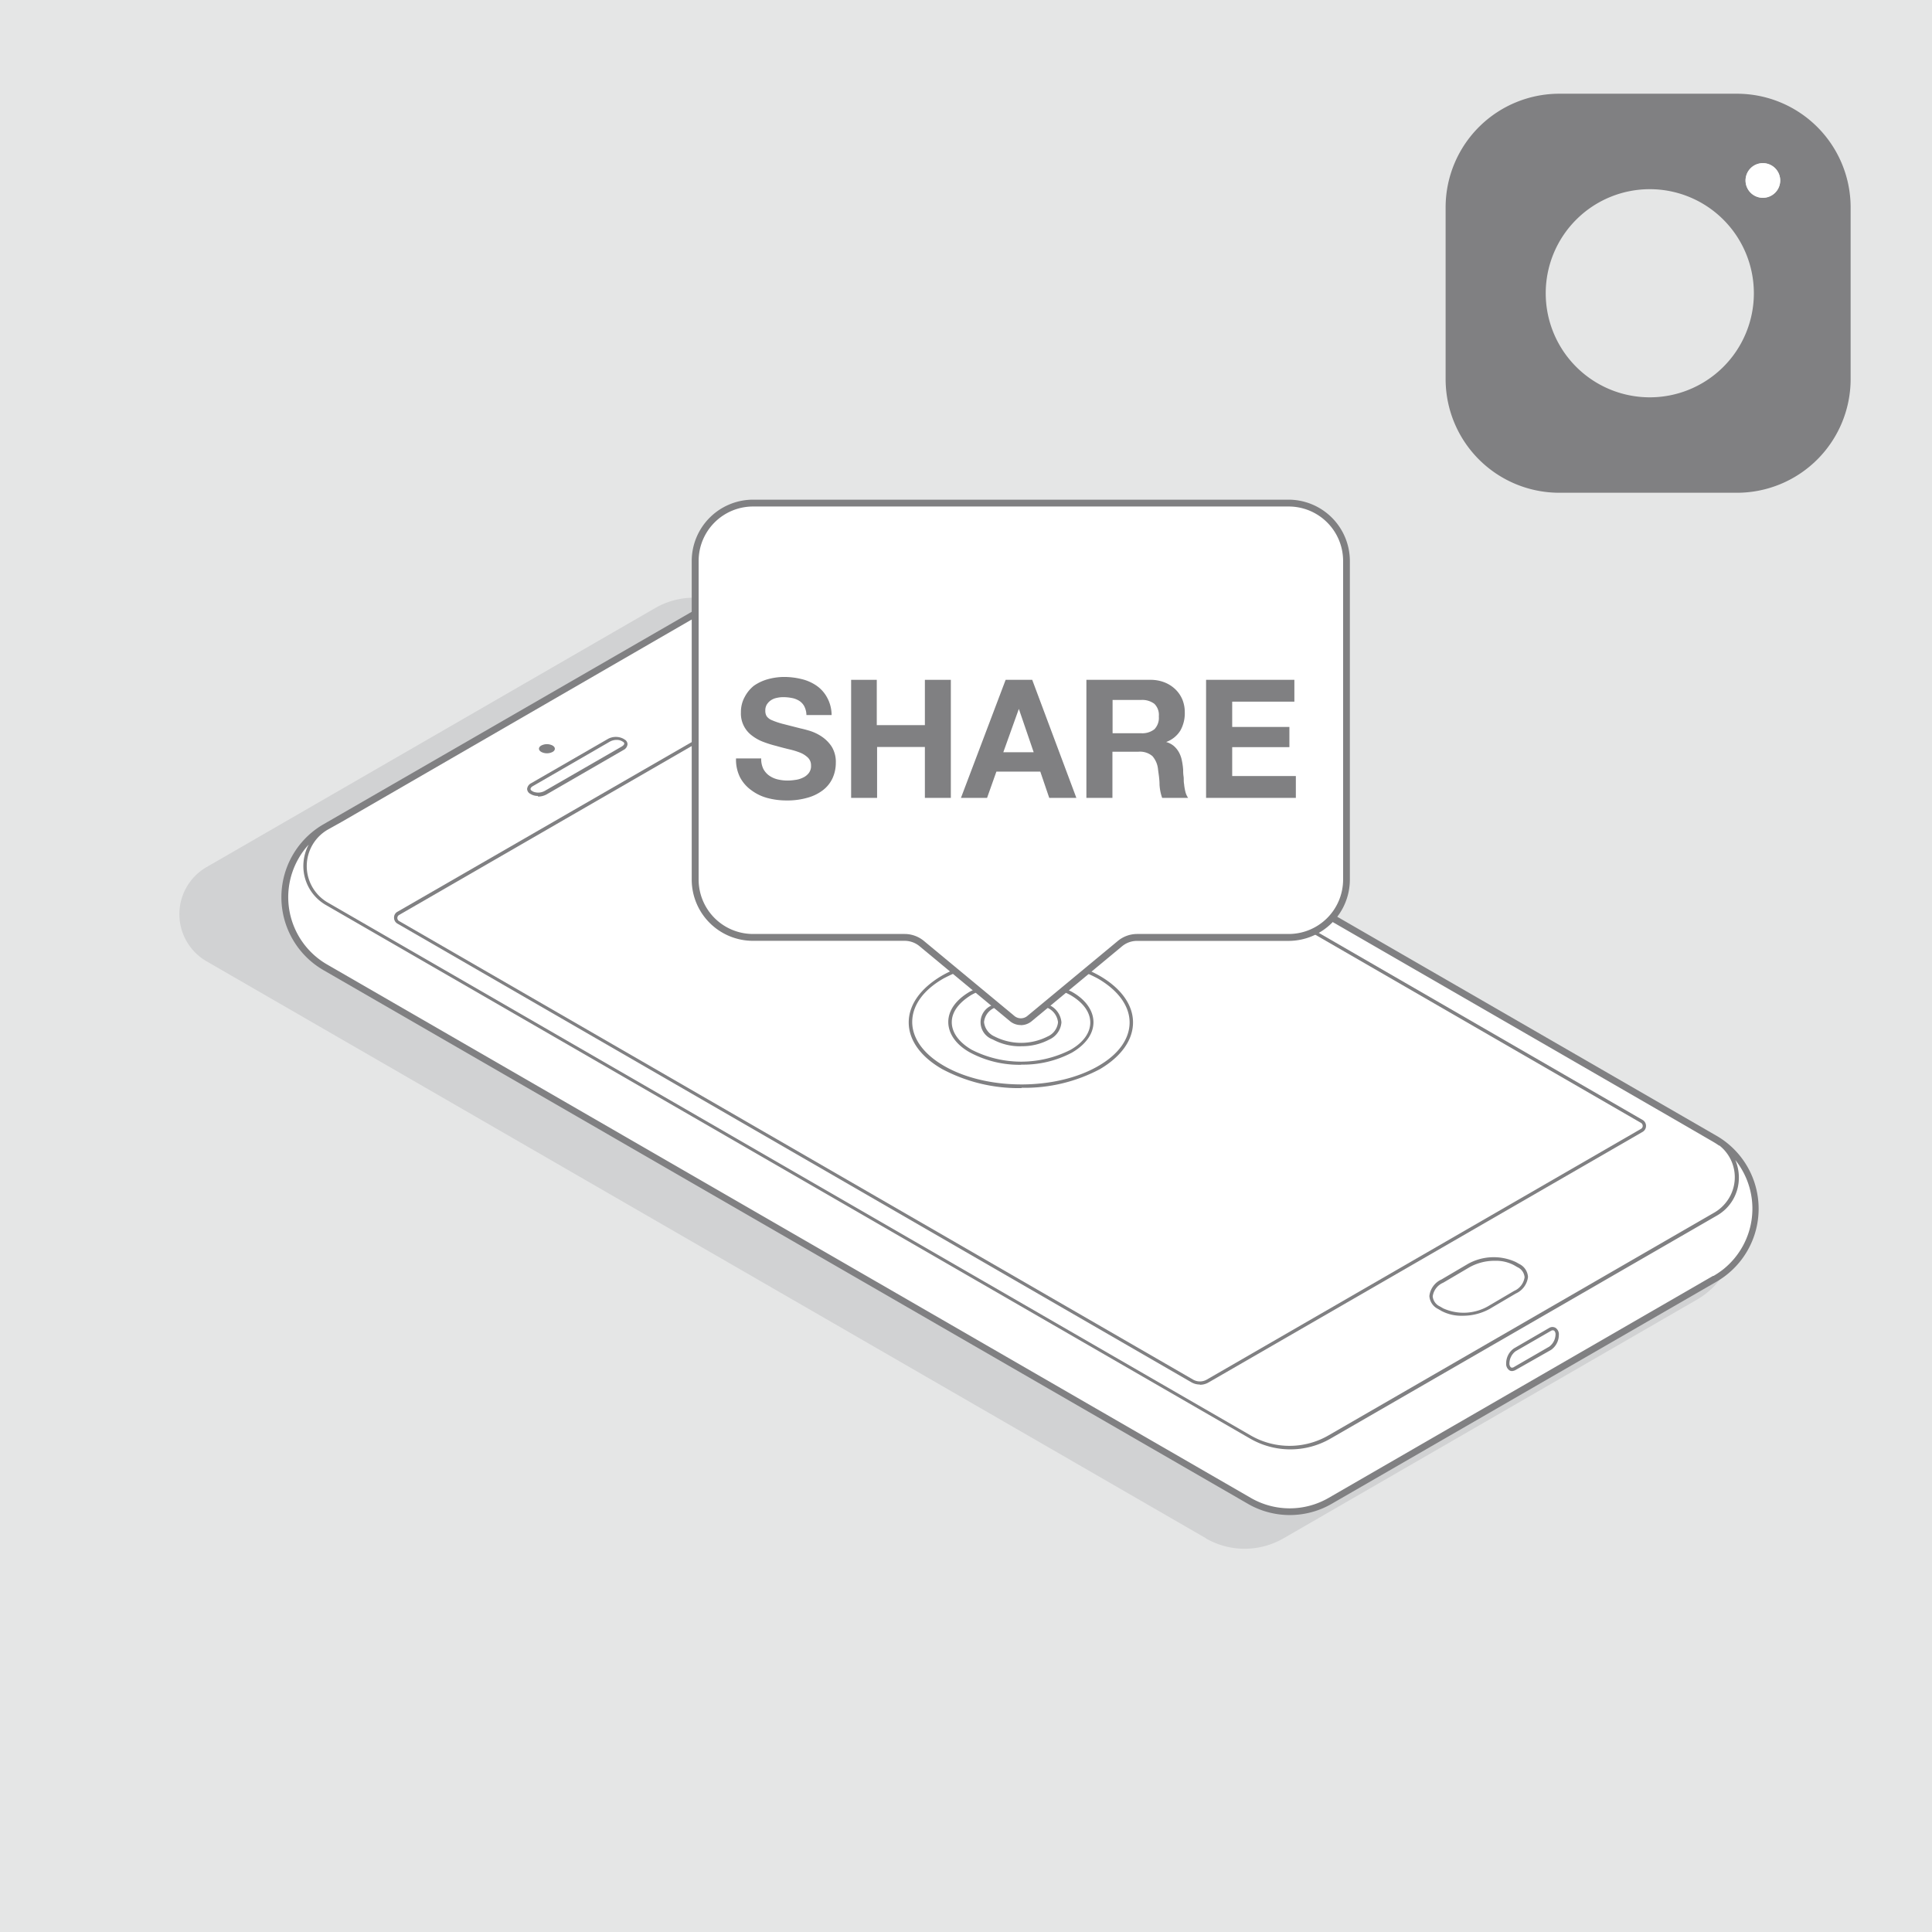 <svg id="Layer_1" data-name="Layer 1" xmlns="http://www.w3.org/2000/svg" xmlns:xlink="http://www.w3.org/1999/xlink" viewBox="0 0 248.58 248.58"><defs><style>.cls-1{fill:none;}.cls-2{fill:#e5e6e6;}.cls-3{clip-path:url(#clip-path);}.cls-4{fill:#d1d2d3;}.cls-5{fill:#fff;}.cls-6{fill:#808082;}.cls-7{isolation:isolate;}</style><clipPath id="clip-path"><rect class="cls-1" y="24.38" width="248.58" height="225.62"/></clipPath></defs><g id="Layer_3" data-name="Layer 3"><rect class="cls-2" width="248.58" height="248.58"/><g class="cls-3"><path class="cls-4" d="M155.18,197.93,26.55,123.67a7,7,0,0,1,0-12.09L84.29,78.24a10,10,0,0,1,10,0L218.4,149.92a10,10,0,0,1,0,17.26l-53.26,30.75a10,10,0,0,1-10,0"/><path class="cls-5" d="M166,194.5a10.42,10.42,0,0,1-5.2-1.4l-119-68.64a10.4,10.4,0,0,1,0-18L91.3,77.88a10.43,10.43,0,0,1,10.45,0l118.88,68.63a10.41,10.41,0,0,1,0,18L171.15,193.1a10.42,10.42,0,0,1-5.2,1.4"/><path class="cls-6" d="M220.85,146.13,102,77.5a10.87,10.87,0,0,0-10.89,0L41.63,106.05a10.84,10.84,0,0,0,0,18.78l118.9,68.64a10.77,10.77,0,0,0,10.84,0l49.48-28.56a10.84,10.84,0,0,0,0-18.78M91.52,78.25a10,10,0,0,1,10,0l113.21,65.36,2.83,1.64,2.83,1.64c.27.16.53.32.78.5h.06a5.2,5.2,0,0,1,.86,7.3A5.26,5.26,0,0,1,220.6,156l-49.68,28.69a10,10,0,0,1-10,0L42.18,116.13a5.42,5.42,0,0,1,0-9.39l1.79-1Zm128.89,85.91-49.47,28.57a10,10,0,0,1-10,0L42.06,124.08a10,10,0,0,1-3.62-13.67,9.52,9.52,0,0,1,1.28-1.74,5.91,5.91,0,0,0-.69,2.76,5.79,5.79,0,0,0,3,5.07l118.79,68.58a10.34,10.34,0,0,0,10.4,0l49.69-28.68a5.59,5.59,0,0,0,2.82-4.88,5.72,5.72,0,0,0-.46-2.27,10,10,0,0,1-1.54,14.06,10.58,10.58,0,0,1-1.25.85"/><path class="cls-6" d="M154.38,178.14a2.18,2.18,0,0,1-1.11-.3l-102.13-59a.87.87,0,0,1-.44-.77.83.83,0,0,1,.44-.76L107,85.1a2.25,2.25,0,0,1,2.22,0l102.13,59a.89.89,0,0,1,0,1.53L155.5,177.87a2.18,2.18,0,0,1-1.11.3m-.89-.67a1.77,1.77,0,0,0,1.78,0l55.85-32.25a.44.44,0,0,0,.23-.38.47.47,0,0,0-.23-.4L109,85.47a1.82,1.82,0,0,0-1.78,0L51.36,117.72a.45.45,0,0,0-.18.61.39.39,0,0,0,.18.18Z"/><path class="cls-6" d="M188.16,169.29a5.44,5.44,0,0,1-2.68-.61l-.43-.25a2,2,0,0,1-1.14-1.68,2.67,2.67,0,0,1,1.56-2.13l3.4-2a6.8,6.8,0,0,1,6.16-.24l.43.24a2,2,0,0,1,1.14,1.68,2.68,2.68,0,0,1-1.57,2.13l-3.4,2a7.14,7.14,0,0,1-3.47.86m4.18-7.07a6.6,6.6,0,0,0-3.25.82l-3.4,2a2.24,2.24,0,0,0-1.35,1.75,1.58,1.58,0,0,0,.92,1.3l.43.25a6.36,6.36,0,0,0,5.73-.25l3.4-2a2.25,2.25,0,0,0,1.34-1.75,1.55,1.55,0,0,0-.92-1.3l-.43-.25a4.93,4.93,0,0,0-2.47-.57"/><path class="cls-6" d="M71.09,95.92c.4.23.4.61,0,.83a1.59,1.59,0,0,1-1.44,0c-.4-.23-.41-.6,0-.83a1.59,1.59,0,0,1,1.44,0"/><path class="cls-6" d="M69.22,102.41a1.73,1.73,0,0,1-.86-.2l-.13-.07a.76.76,0,0,1-.41-.62.94.94,0,0,1,.54-.76l9.9-5.71a2.13,2.13,0,0,1,1.95,0l.12.08a.71.71,0,0,1,.41.62.91.91,0,0,1-.53.75l-9.9,5.72a2.29,2.29,0,0,1-1.09.27M79.35,95.2a1.8,1.8,0,0,0-.88.22l-9.9,5.72c-.2.11-.31.25-.31.38a.31.31,0,0,0,.19.24l.12.08a1.73,1.73,0,0,0,1.52-.08L80,96.05c.2-.12.32-.26.32-.38s-.12-.21-.2-.25L80,95.35a1.31,1.31,0,0,0-.64-.15"/><path class="cls-6" d="M194.55,176.41a.63.63,0,0,1-.33-.09,1,1,0,0,1-.43-.92,2.35,2.35,0,0,1,1-1.91l4.55-2.64a.79.79,0,0,1,.81,0,1,1,0,0,1,.42.91,2.37,2.37,0,0,1-1,1.92L195,176.27a1.07,1.07,0,0,1-.47.14m5.28-5.26a.57.57,0,0,0-.25.08L195,173.86a2,2,0,0,0-.79,1.54.65.65,0,0,0,.2.54.4.4,0,0,0,.38-.05l4.55-2.63a2,2,0,0,0,.8-1.54.65.65,0,0,0-.2-.54h-.13"/><path class="cls-6" d="M131.44,140a20.9,20.9,0,0,1-10.22-2.45c-2.78-1.59-4.3-3.74-4.3-6s1.51-4.38,4.24-6c5.58-3.22,14.7-3.2,20.32,0,2.77,1.6,4.3,3.74,4.3,6s-1.51,4.38-4.24,6a20.66,20.66,0,0,1-10.1,2.41m-.18-16.41a20.17,20.17,0,0,0-9.89,2.36c-2.59,1.49-4,3.48-4,5.58s1.45,4.13,4.09,5.65c5.5,3.18,14.42,3.19,19.88,0,2.6-1.5,4-3.49,4-5.59s-1.46-4.13-4.09-5.65a20.5,20.5,0,0,0-10-2.39"/><path class="cls-6" d="M131.41,137a13.43,13.43,0,0,1-6.6-1.58c-1.81-1-2.8-2.44-2.8-3.93s1-2.86,2.76-3.89a14.51,14.51,0,0,1,13.12,0c1.8,1,2.8,2.44,2.8,3.93s-1,2.87-2.76,3.9a13.35,13.35,0,0,1-6.52,1.55m-.12-10.53A12.91,12.91,0,0,0,125,128c-1.63,1-2.54,2.2-2.54,3.52s.92,2.6,2.59,3.56a14,14,0,0,0,12.68,0c1.65-.94,2.55-2.19,2.55-3.52s-.92-2.59-2.59-3.55a13,13,0,0,0-6.38-1.53"/><path class="cls-6" d="M131.38,134.62a7.38,7.38,0,0,1-3.65-.88,2.35,2.35,0,0,1,0-4.43,8,8,0,0,1,7.26,0,2.69,2.69,0,0,1,1.58,2.23,2.65,2.65,0,0,1-1.56,2.21,7.43,7.43,0,0,1-3.61.86m-.06-5.75a6.9,6.9,0,0,0-3.39.81,2.25,2.25,0,0,0-1.34,1.84,2.29,2.29,0,0,0,1.36,1.85,7.52,7.52,0,0,0,6.82,0,2.24,2.24,0,0,0,1.34-1.83,2.31,2.31,0,0,0-1.36-1.86,7.06,7.06,0,0,0-3.43-.82"/><path class="cls-5" d="M165.81,64.74H96.89a7.46,7.46,0,0,0-7.45,7.45v41a7.46,7.46,0,0,0,7.45,7.45h19.5a3.48,3.48,0,0,1,2.21.79l11.64,9.65a1.75,1.75,0,0,0,2.22,0l11.63-9.65a3.52,3.52,0,0,1,2.22-.79h19.5a7.47,7.47,0,0,0,7.45-7.45v-41a7.47,7.47,0,0,0-7.45-7.45"/><path class="cls-6" d="M131.34,131.89a2.18,2.18,0,0,1-1.38-.49l-11.64-9.65a3,3,0,0,0-1.93-.7H96.89A7.88,7.88,0,0,1,89,113.18h0v-41a7.9,7.9,0,0,1,7.88-7.89H165.8a7.9,7.9,0,0,1,7.88,7.89v41a7.9,7.9,0,0,1-7.88,7.88H146.3a3,3,0,0,0-1.94.7l-11.64,9.65a2.18,2.18,0,0,1-1.39.49M96.89,65.17a7,7,0,0,0-7,7v41a7,7,0,0,0,7,7h19.5a3.9,3.9,0,0,1,2.49.9l11.64,9.65a1.3,1.3,0,0,0,1.66,0l11.64-9.65a3.9,3.9,0,0,1,2.49-.9h19.5a7,7,0,0,0,7-7v-41a7,7,0,0,0-7-7Z"/></g><g class="cls-7"><path class="cls-6" d="M98.21,98.92a2.47,2.47,0,0,0,.74.86,3.19,3.19,0,0,0,1.07.49,5.41,5.41,0,0,0,1.28.16,6.52,6.52,0,0,0,1-.08,3.06,3.06,0,0,0,1-.29,2,2,0,0,0,.75-.58,1.46,1.46,0,0,0,.3-1,1.36,1.36,0,0,0-.4-1,3.13,3.13,0,0,0-1-.64,9.59,9.59,0,0,0-1.45-.44c-.54-.13-1.08-.27-1.64-.43a13.87,13.87,0,0,1-1.66-.52,5.57,5.57,0,0,1-1.44-.8,3.53,3.53,0,0,1-1.43-3,4,4,0,0,1,.5-2A4.51,4.51,0,0,1,97,88.23a5.91,5.91,0,0,1,1.83-.85,8,8,0,0,1,2-.28,9.51,9.51,0,0,1,2.29.27,5.74,5.74,0,0,1,1.95.86,4.38,4.38,0,0,1,1.35,1.52A4.73,4.73,0,0,1,107,92h-3.24a2.61,2.61,0,0,0-.28-1.13,1.91,1.91,0,0,0-.65-.7,2.73,2.73,0,0,0-.93-.36,5.73,5.73,0,0,0-1.14-.11,3.63,3.63,0,0,0-.8.09,2.08,2.08,0,0,0-.74.29,1.85,1.85,0,0,0-.54.54,1.42,1.42,0,0,0-.21.8,1.34,1.34,0,0,0,.17.73,1.52,1.52,0,0,0,.67.51,9.39,9.39,0,0,0,1.38.47l2.31.59c.28.06.68.16,1.18.31a6,6,0,0,1,1.5.71A4.6,4.6,0,0,1,107,96.05a3.76,3.76,0,0,1,.54,2.1,4.76,4.76,0,0,1-.4,1.93,4.12,4.12,0,0,1-1.21,1.55,5.77,5.77,0,0,1-2,1,9.31,9.31,0,0,1-2.73.36,9.44,9.44,0,0,1-2.44-.31,6,6,0,0,1-2.08-1A4.78,4.78,0,0,1,95.21,100a5.11,5.11,0,0,1-.51-2.42h3.24A2.87,2.87,0,0,0,98.21,98.92Z"/><path class="cls-6" d="M112.81,87.47V93.3H119V87.47h3.34v15.19H119V96.11h-6.15v6.55h-3.34V87.47Z"/><path class="cls-6" d="M132.81,87.47l5.68,15.19H135l-1.15-3.38H128.2l-1.2,3.38h-3.36l5.75-15.19Zm.19,9.32-1.91-5.58h0l-2,5.58Z"/><path class="cls-6" d="M148,87.47a4.9,4.9,0,0,1,1.84.33,4.32,4.32,0,0,1,1.4.9,4,4,0,0,1,.9,1.33,4.37,4.37,0,0,1,.3,1.63,4.53,4.53,0,0,1-.56,2.32,3.57,3.57,0,0,1-1.84,1.49v0a2.59,2.59,0,0,1,1,.52,3,3,0,0,1,.66.83,3.6,3.6,0,0,1,.37,1.06,8.93,8.93,0,0,1,.16,1.14c0,.25,0,.53.05.86s0,.66.07,1a6.84,6.84,0,0,0,.17,1,2.34,2.34,0,0,0,.35.78h-3.34a6,6,0,0,1-.34-1.72c0-.67-.11-1.31-.19-1.92a3,3,0,0,0-.73-1.74,2.46,2.46,0,0,0-1.8-.56h-3.34v5.94h-3.35V87.47Zm-1.19,6.87a2.52,2.52,0,0,0,1.72-.51,2.12,2.12,0,0,0,.57-1.66,2,2,0,0,0-.57-1.61,2.58,2.58,0,0,0-1.72-.5h-3.66v4.28Z"/><path class="cls-6" d="M166.54,87.47v2.81h-8v3.25h7.36v2.6h-7.36v3.72h8.19v2.81H155.18V87.47Z"/></g><path class="cls-6" d="M226.79,25.45a2.23,2.23,0,1,1,2.26-2.23,2.23,2.23,0,0,1-2.26,2.23h0M212.07,51.12a13.39,13.39,0,1,1,13.59-13.39,13.39,13.39,0,0,1-13.59,13.39m11.32-39.06H200.74A14.63,14.63,0,0,0,186,26.57V48.89A14.63,14.63,0,0,0,200.74,63.4h22.65a14.63,14.63,0,0,0,14.72-14.51V26.57a14.63,14.63,0,0,0-14.72-14.51"/><path class="cls-5" d="M226.79,25.45a2.23,2.23,0,1,1,2.26-2.23,2.23,2.23,0,0,1-2.26,2.23h0"/></g></svg>